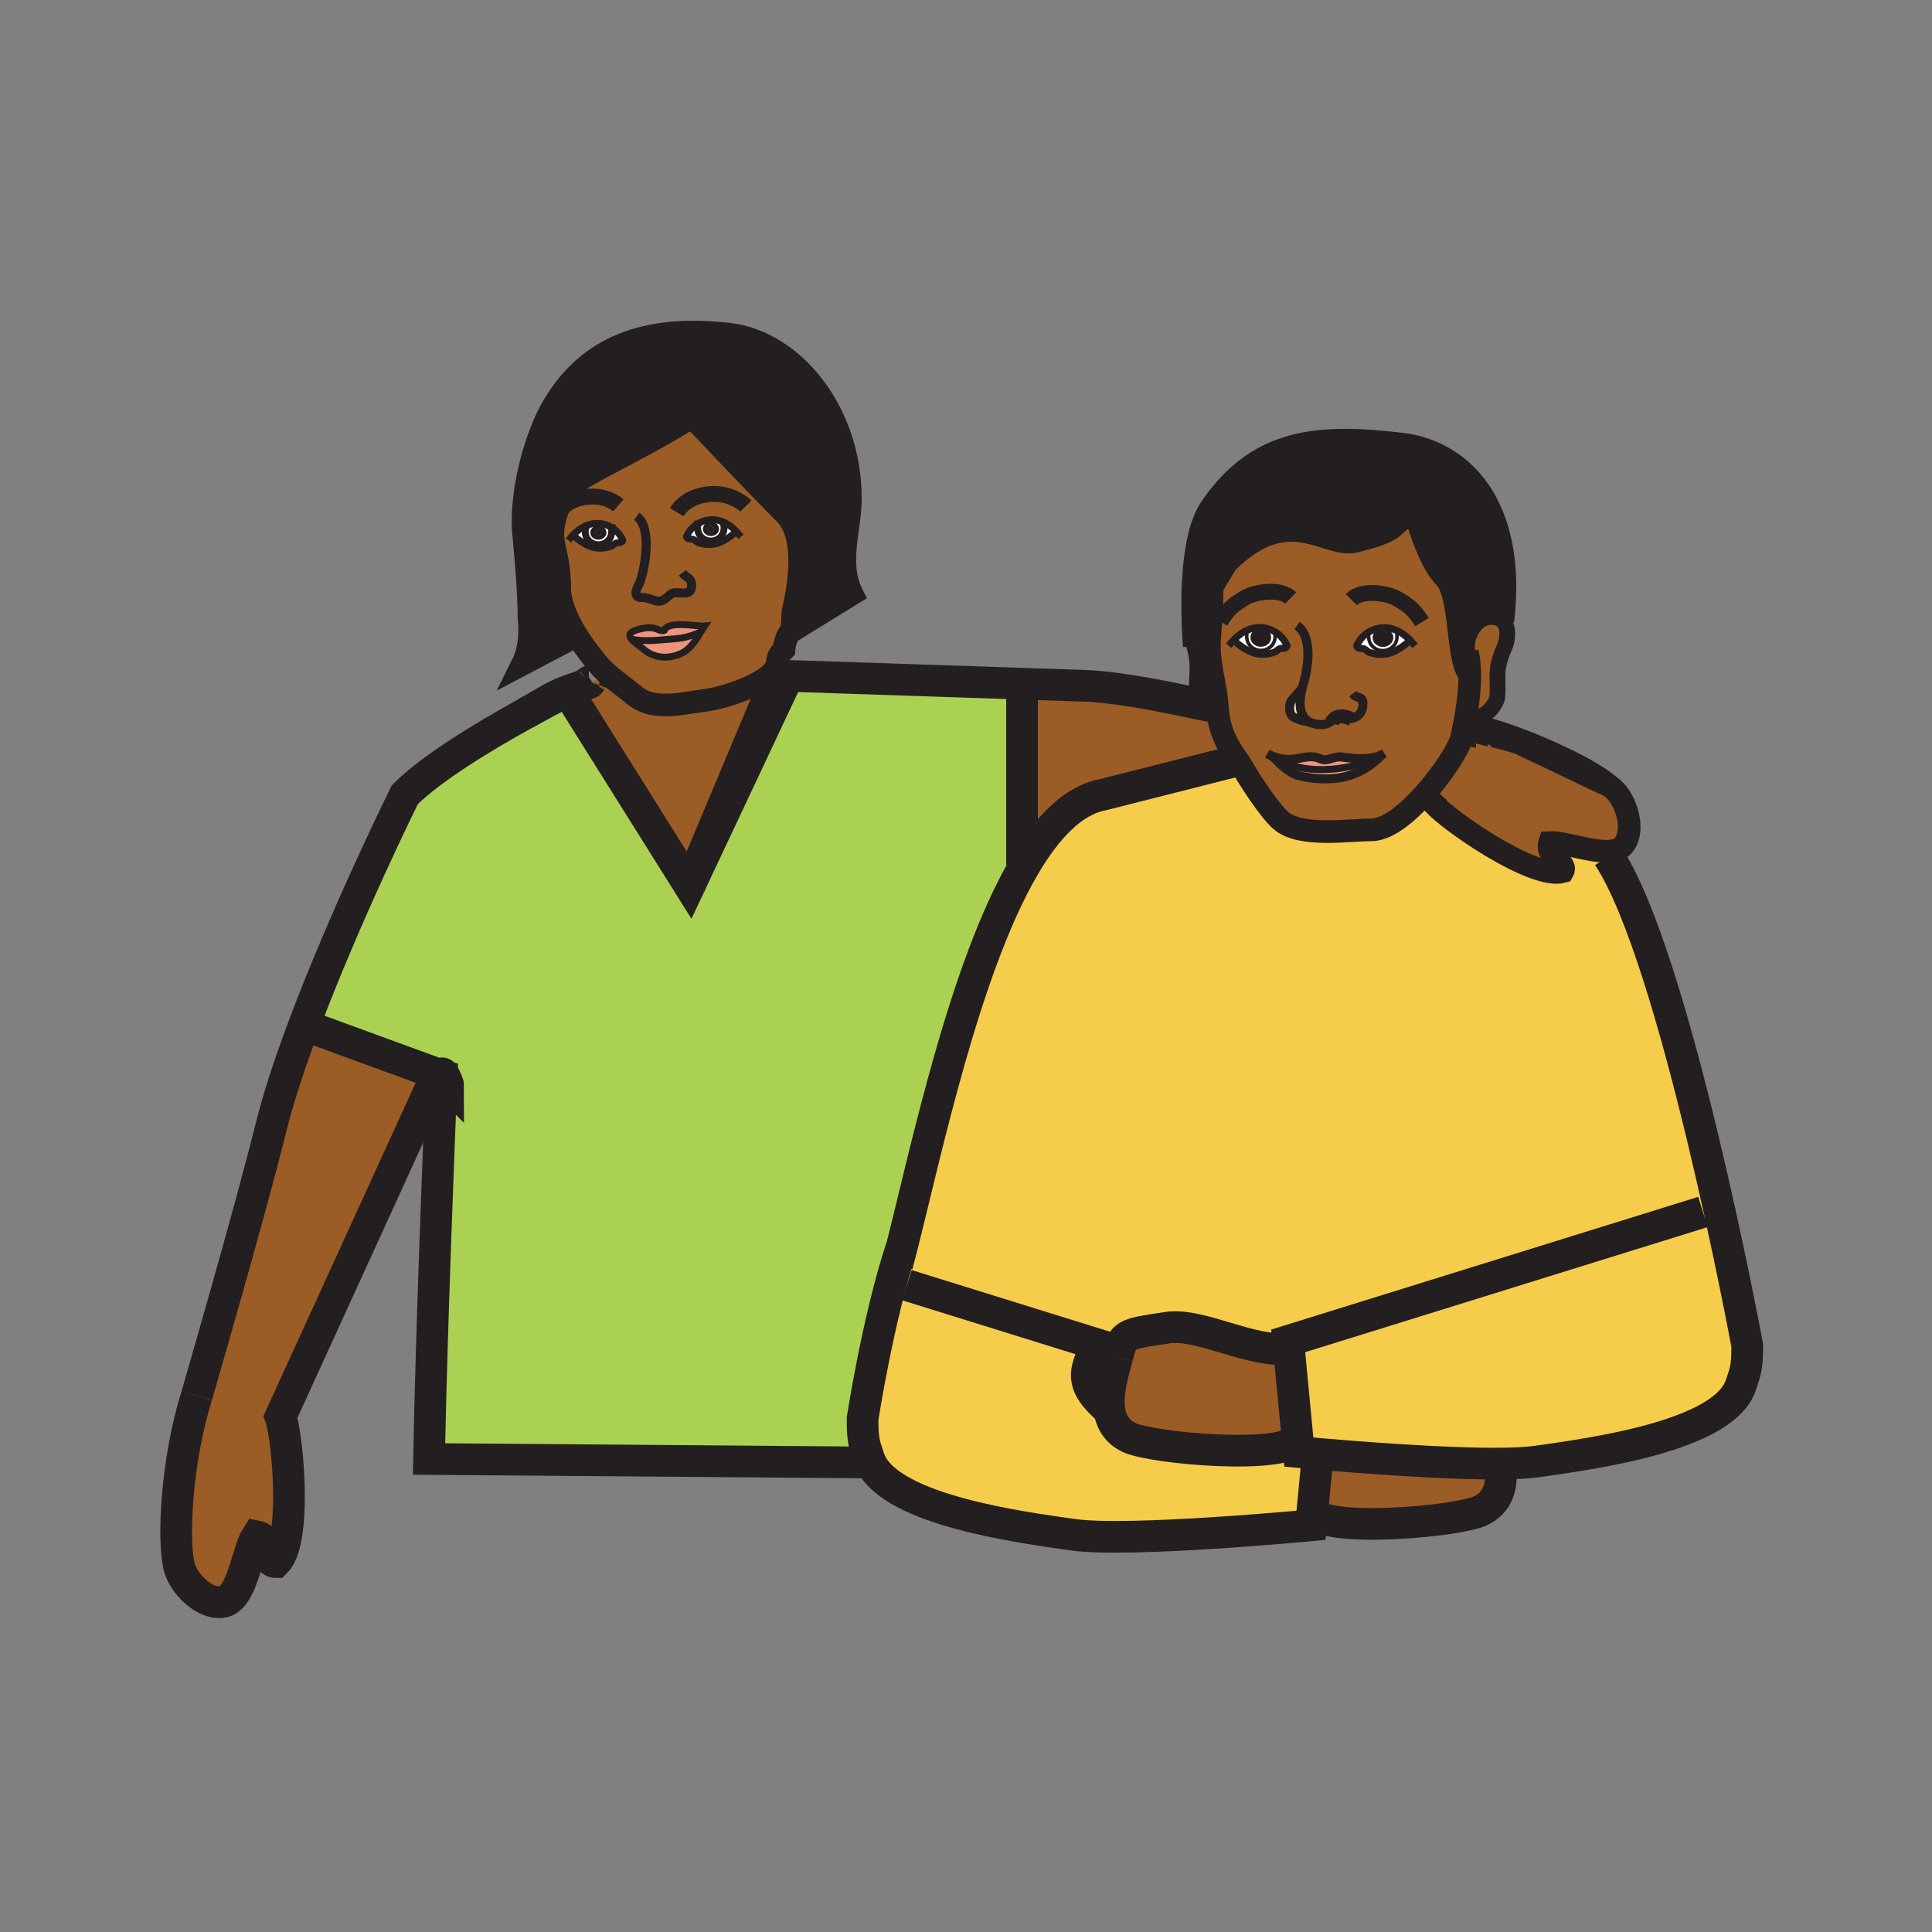 <?xml version="1.0" encoding="iso-8859-1"?>
<!-- Generator: Adobe Illustrator 12.0.1, SVG Export Plug-In . SVG Version: 6.00 Build 51448)  -->
<!DOCTYPE svg PUBLIC "-//W3C//DTD SVG 1.1//EN" "http://www.w3.org/Graphics/SVG/1.1/DTD/svg11.dtd">
<svg  version="1.1" id="Layer_1" xmlns="http://www.w3.org/2000/svg" xmlns:xlink="http://www.w3.org/1999/xlink" width="853.64" height="853.644"
	 viewBox="0 0 853.64 853.644" style="overflow:visible;enable-background:new 0 0 853.64 853.644;" xml:space="preserve">
<rect x="0" y="0" width="853.64" height="853.644" fill="#808080" stroke="none"/>
<g>
	<g id="XMLID_6_">
		<g>
			<path style="fill:#F6CC4B;" d="M488.86,595.25c-3.63,0.03-6.62,2.39-8.28,9.18c-1.97,8.03,3.68,13.28,9.28,18.54l0.319-0.05
				c0.73,5.13,3.181,9.61,8.83,12.28c10.19,4.81,68.99,9.91,74.3,0.479l-3.8-39.81c-16.43,2.07-39.109-11.42-53.62-9.25
				c-17.409,2.57-19.33,2.85-21.43,9.97C492.5,595.76,490.6,595.24,488.86,595.25z M398.29,551.62
				c10.91-42.93,27.89-123.94,54.26-168.87c10.101-17.2,21.57-29.11,34.61-31.58L546,336.25l0.77-0.57
				c0.931,1.33,1.73,2.48,2.29,3.49c2.171,3.95,11.591,18.88,17.011,23.46c8.71,7.37,29.6,4.04,39.79,4.04
				c7.08,0,15.939-7.24,23.489-15.72l4.301,4.3c6.02,7.09,43.869,33.51,56.84,29.9c2.5-4.39-7.891-6.26-5.771-12.9
				c5.63-0.31,16.88,3.86,24.95,3.86l0.94,2.25C740.3,423.1,771.99,594.44,771.99,594.44c0.12,10.859-1.28,12.56-2.66,17.14
				c-6.96,22.91-66,30.729-90.311,34.189c-4.039,0.57-9.52,0.841-15.88,0.9c-0.01,0-0.01,0-0.02,0c-25.16,0.24-64-2.85-80.9-4.32
				l-0.3,3.761l-2.09,21.92l-0.57,5.92c0,0-80.24,7.67-105.14,4.17c-23.5-3.34-79.43-10.76-89.44-31.93
				c-0.35-0.74-0.65-1.49-0.88-2.261c-1.38-4.58-2.78-6.279-2.67-17.14c0,0,6.81-44.18,17.07-75.19L398.29,551.62z"/>
			<path style="fill:#9C5C25;" d="M652.18,323.29c-0.12-0.04-0.29-0.08-0.399-0.1c-0.011-0.01-0.03-0.01-0.04-0.01
				c0.01,0.01,0.02,0.01,0.04,0.01c0.05,0.02,0.12,0.04,0.22,0.06c0.05,0.01,0.09,0.02,0.12,0.03
				C652.14,323.28,652.16,323.29,652.18,323.29z M633.65,355.25l-4.301-4.3c8.851-9.89,15.95-21.47,16.471-25.16
				c0.06-0.45,0.649-2.91,1.34-6.51c2.92,0.69,5.84,1.48,8.76,2.33c3.561,1.41,8.73,3.72,14.49,6.38
				c17.85,8.27,41.439,19.98,40.63,19.12c1.04,0.81,1.91,1.57,2.62,2.29c4.899,4.93,8.84,17.11,3.96,23.74
				c-1.47,2.04-4.021,2.84-7.12,2.95c-0.27,0.01-0.55,0.02-0.83,0.02c-8.07,0-19.32-4.17-24.95-3.86
				c-2.12,6.64,8.271,8.51,5.771,12.9C677.52,388.76,639.67,362.34,633.65,355.25z"/>
			<path style="fill:#FFEEC8;" d="M711.04,347.11c0.81,0.86-22.78-10.85-40.63-19.12c9.54,2.75,17.34,5.75,23.83,8.87
				c6.49,3.33,11.92,6.6,15.689,9.4c0.37,0.27,0.721,0.54,1.051,0.8C711,347.08,711.02,347.09,711.04,347.11z"/>
			<path style="fill:#FFEEC8;" d="M709.93,346.26c-3.77-2.8-9.199-6.07-15.689-9.4C700.61,339.92,705.71,343.09,709.93,346.26z"/>
			<path style="fill:#FFEEC8;" d="M694.24,336.86c-6.49-3.12-14.29-6.12-23.83-8.87c-5.76-2.66-10.93-4.97-14.49-6.38
				C669.85,325.67,683.5,331.36,694.24,336.86z"/>
			<path style="fill:#9C5C25;" d="M664.02,274.39c2.931,2.9,2.07,8.65,0.61,11.88c-4.49,10.01-2.439,13.7-3.01,21.33
				c-0.33,4.26-7.87,13.2-13.71,7.46c0.82-5.02,1.54-11.18,1.479-17.12c-0.029-3.42-0.33-6.76-1.02-9.77
				c-0.01-0.03-0.021-0.07-0.021-0.1c-1.38-6.55,3.771-16.83,12.301-15.34C662.11,272.98,663.21,273.57,664.02,274.39z"/>
			<path style="fill:#231F20;" d="M648.37,288.17c0.689,3.01,0.99,6.35,1.02,9.77c-5.899-5.89-3.54-35.34-11.029-42.84
				c-7.49-7.5-12.851-27.84-12.851-27.84c-0.109-0.07-0.229-0.13-0.35-0.18c3.1-7.02,11.14-18.51,15.29-23.12l0.02-0.03
				c16.79,11.16,27.83,34.13,23.55,70.46c-0.81-0.82-1.909-1.41-3.369-1.66c-8.53-1.49-13.681,8.79-12.301,15.34
				C648.35,288.1,648.36,288.14,648.37,288.17z"/>
			<path style="fill:#9C5C25;" d="M663.18,650.87c0.17,6.89-1.84,13.27-9.05,16.68c-10.21,4.811-69.01,9.91-74.3,0.48l2.09-21.92
				l0.3-3.761c16.9,1.471,55.74,4.561,80.9,4.32c0.01,0,0.01,0,0.02,0L663.18,650.87z"/>
			<path style="fill:#FFEEC8;" d="M652.18,323.29c-0.02,0-0.04-0.01-0.06-0.01c-0.03-0.01-0.07-0.02-0.12-0.03
				c-0.1-0.02-0.17-0.04-0.22-0.06C651.89,323.21,652.06,323.25,652.18,323.29z"/>
			<path style="fill:#FFEEC8;" d="M651.74,323.18c0.01,0,0.029,0,0.04,0.01C651.76,323.19,651.75,323.19,651.74,323.18z"/>
			<path style="fill:#9C5C25;" d="M623.07,282.89c-1.79-1.88-3.86-3.45-6.17-4.43c-1.75-0.76-3.631-1.17-5.631-1.12
				c-2.319,0.05-4.67,0.8-6.68,2.05c0,0.01-0.01,0.01-0.01,0.01c-1.78,1.1-3.29,2.59-4.28,4.33c-0.59,1.07-1.399,1.8-0.34,2.44
				c0.88,0.56,1.96,0.16,2.91,0.61c0.649,0.3,1.229,1.03,1.91,1.35c0.819,0.37,1.899,0.59,2.79,0.78c2.06,0.42,4.79,0.29,6.79-0.41
				c3.27-1.17,6.109-3.2,8.569-5.48L623.07,282.89z M588.98,318.23c1.899-0.95,3.529-0.78,6.64-0.64c0.37,0.02,0.75,0.01,1.13-0.04
				C594.31,316.42,591.01,315.71,588.98,318.23z M578.9,319.23c-6.131-3.21-4.42-10.96-3.521-15.38c-0.01,0.02-0.01,0.04-0.02,0.06
				c-0.25,0.78-4.66,5.05-5.16,6.45c-0.69,1.95-0.45,4.77,0.649,5.91c0.92,0.94,3.62,1.96,4.771,2.14
				C576.82,318.59,577.53,318.72,578.9,319.23z M562.17,334.09c4.16,4.16,7.7,7.67,11.87,8.67c4.81,1.16,10.29,1.66,15.18,1.24
				c8.09-0.7,15.33-4.14,21.351-10.54c-0.63,0.31-1.29,0.56-1.96,0.77c-0.011,0-0.011,0.01-0.021,0.01
				c-5.62,1.78-12.12,0.63-15.899,0.23c-3.91-0.42-5.931,2.31-9.48,0.72c-5.56-2.48-10.1,1.56-17.53,0
				C564.58,334.96,563.41,334.61,562.17,334.09z M538.26,316.13c-0.17-1.1-0.29-2.26-0.359-3.46c-0.391-6.63-2.091-13.28-2.98-19.76
				c-0.34-2.4-0.56-4.78-0.56-7.13c0-6.04,1.18-13.13,1.18-26.44l6.44-10.67c27.569-27.57,44.159-6.15,56.89-9.52
				c4.91-1.29,10.36-2.51,14.87-5.04c2.89-1.63,8.25-8.29,11.42-7.03c0.12,0.05,0.24,0.11,0.35,0.18c0,0,5.36,20.34,12.851,27.84
				c7.489,7.5,5.13,36.95,11.029,42.84c0.061,5.94-0.659,12.1-1.479,17.12c-0.25,1.53-0.5,2.95-0.75,4.22
				c-0.69,3.6-1.28,6.06-1.34,6.51c-0.521,3.69-7.62,15.27-16.471,25.16c-7.55,8.48-16.409,15.72-23.489,15.72
				c-10.19,0-31.08,3.33-39.79-4.04c-5.42-4.58-14.84-19.51-17.011-23.46c-0.56-1.01-1.359-2.16-2.29-3.49
				C543.8,331.43,539.58,325.34,538.26,316.13z M545.05,282.82l0.141,0.13c2.46,2.28,5.29,4.31,8.579,5.47
				c1.98,0.71,4.721,0.84,6.79,0.41c0.881-0.18,1.971-0.4,2.78-0.78c0.68-0.31,1.271-1.05,1.9-1.35c0.96-0.44,2.029-0.05,2.92-0.6
				c1.05-0.65,0.26-1.38-0.34-2.44c-0.98-1.74-2.5-3.24-4.28-4.34c-2.021-1.25-4.37-2.01-6.68-2.06c-2-0.04-3.891,0.37-5.63,1.11
				C548.91,279.36,546.83,280.94,545.05,282.82z"/>
			<path style="fill:#231F20;" d="M640.47,203.93l-0.02,0.03c-4.15,4.61-12.19,16.1-15.29,23.12c-3.17-1.26-8.53,5.4-11.42,7.03
				c-4.51,2.53-9.96,3.75-14.87,5.04c-12.73,3.37-29.32-18.05-56.89,9.52l-6.44,10.67c0,13.31-1.18,20.4-1.18,26.44
				c0,2.35,0.22,4.73,0.56,7.13c-5.189-5.2-7.14-7.25-7.25-7.36c-0.01-0.01-0.01-0.01-0.01-0.02c-1.17-16.21-1.96-47.76,7.55-61.49
				c20.84-30.09,46.93-32.16,83.87-27.85C626.7,197.08,634.01,199.63,640.47,203.93z"/>
			<path style="fill:#FFFFFF;" d="M623.07,282.89l-0.141,0.13c-2.46,2.28-5.3,4.31-8.569,5.48c-2,0.7-4.73,0.83-6.79,0.41
				c-0.891-0.19-1.971-0.41-2.79-0.78c-0.681-0.32-1.261-1.05-1.91-1.35c-0.95-0.45-2.03-0.05-2.91-0.61
				c-1.06-0.64-0.25-1.37,0.34-2.44c0.99-1.74,2.5-3.23,4.28-4.33c0,0,0.01,0,0.01-0.01l0.3,0.52c-0.38,0.76-0.13,0.68-0.13,1.6
				c0,3.29,2.78,5.95,6.23,5.95s6.25-2.66,6.25-5.95c0-1.24,0.109-1.56-0.561-2.51l0.221-0.54
				C619.21,279.44,621.28,281.01,623.07,282.89z"/>
			<path style="fill:#FFFFFF;" d="M616.68,279c0.67,0.95,0.561,1.27,0.561,2.51c0,3.29-2.8,5.95-6.25,5.95s-6.23-2.66-6.23-5.95
				c0-0.92-0.25-0.84,0.13-1.6l-0.3-0.52c2.01-1.25,4.36-2,6.68-2.05c2-0.05,3.881,0.36,5.631,1.12L616.68,279z M611.06,285.07
				c2.091,0,3.79-1.5,3.79-3.34c0-1.85-1.699-3.35-3.79-3.35c-2.109,0-3.81,1.5-3.81,3.35
				C607.25,283.57,608.95,285.07,611.06,285.07z"/>
			<path style="fill:#231F20;" d="M614.85,281.73c0,1.84-1.699,3.34-3.79,3.34c-2.109,0-3.81-1.5-3.81-3.34
				c0-1.85,1.7-3.35,3.81-3.35C613.15,278.38,614.85,279.88,614.85,281.73z M612.42,281.73c0-0.82-0.61-1.48-1.36-1.48
				c-0.76,0-1.359,0.66-1.359,1.48s0.6,1.49,1.359,1.49C611.81,283.22,612.42,282.55,612.42,281.73z"/>
			<path style="fill:#231F20;" d="M611.06,280.25c0.75,0,1.36,0.66,1.36,1.48s-0.61,1.49-1.36,1.49c-0.76,0-1.359-0.67-1.359-1.49
				S610.3,280.25,611.06,280.25z"/>
			<path style="fill:#EF947D;" d="M608.61,334.23c0.67-0.21,1.33-0.46,1.96-0.77c-6.021,6.4-13.261,9.84-21.351,10.54
				c-4.89,0.42-10.37-0.08-15.18-1.24c-4.17-1-7.71-4.51-11.87-8.67c1.24,0.52,2.41,0.87,3.51,1.1c6.521,6.52,29.19,6.77,42.91-0.95
				C608.6,334.24,608.6,334.23,608.61,334.23z"/>
			<path style="fill:#EF947D;" d="M592.69,334.47c3.779,0.4,10.279,1.55,15.899-0.23c-13.72,7.72-36.39,7.47-42.91,0.95
				c7.431,1.56,11.971-2.48,17.53,0C586.76,336.78,588.78,334.05,592.69,334.47z"/>
			<path style="fill:#FFEEC8;" d="M578.9,319.23c-1.37-0.51-2.08-0.64-3.28-0.82c-1.15-0.18-3.851-1.2-4.771-2.14
				c-1.1-1.14-1.34-3.96-0.649-5.91c0.5-1.4,4.91-5.67,5.16-6.45c0.01-0.02,0.01-0.04,0.02-0.06
				C574.48,308.27,572.77,316.02,578.9,319.23z"/>
			<path style="fill:#9C5C25;" d="M494.46,596.59c2.1-7.12,4.021-7.399,21.43-9.97c14.511-2.17,37.19,11.32,53.62,9.25l3.8,39.81
				c-5.31,9.431-64.109,4.33-74.3-0.479c-5.649-2.67-8.1-7.15-8.83-12.28c-1.08-7.62,1.67-16.689,3.46-23.35
				C493.94,598.46,494.2,597.47,494.46,596.59z"/>
			<path style="fill:#FFFFFF;" d="M567.82,283.66c0.6,1.06,1.39,1.79,0.34,2.44c-0.891,0.55-1.96,0.16-2.92,0.6
				c-0.63,0.3-1.221,1.04-1.9,1.35c-0.81,0.38-1.899,0.6-2.78,0.78c-2.069,0.43-4.81,0.3-6.79-0.41
				c-3.289-1.16-6.119-3.19-8.579-5.47l-0.141-0.13c1.78-1.88,3.86-3.46,6.181-4.45c1.739-0.74,3.63-1.15,5.63-1.11
				c2.31,0.05,4.659,0.81,6.68,2.06C565.32,280.42,566.84,281.92,567.82,283.66z M560.87,281.66c0-1.85-1.69-3.35-3.8-3.35
				c-2.101,0-3.801,1.5-3.801,3.35c0,1.84,1.7,3.34,3.801,3.34C559.18,285,560.87,283.5,560.87,281.66z"/>
			<path style="fill:#231F20;" d="M557.07,278.31c2.109,0,3.8,1.5,3.8,3.35c0,1.84-1.69,3.34-3.8,3.34
				c-2.101,0-3.801-1.5-3.801-3.34C553.27,279.81,554.97,278.31,557.07,278.31z M558.43,281.66c0-0.82-0.609-1.49-1.359-1.49
				c-0.761,0-1.37,0.67-1.37,1.49c0,0.82,0.609,1.48,1.37,1.48C557.82,283.14,558.43,282.48,558.43,281.66z"/>
			<path style="fill:#231F20;" d="M557.07,280.17c0.75,0,1.359,0.67,1.359,1.49c0,0.82-0.609,1.48-1.359,1.48
				c-0.761,0-1.37-0.66-1.37-1.48C555.7,280.84,556.31,280.17,557.07,280.17z"/>
			<path style="fill:#9C5C25;" d="M546.77,335.68l-0.77,0.57l-58.84,14.92c-13.04,2.47-24.51,14.38-34.61,31.58l-0.97-0.57v-79.09
				l0.03-0.99l29.56,0.99c16.6,1,38.21,5.76,50.05,8.21c1.601,2.42,4.05,4.61,7.04,4.83C539.58,325.34,543.8,331.43,546.77,335.68z"
				/>
			<path style="fill:#FFEEC8;" d="M531.22,311.3c-1.14-1.69-1.88-3.48-2.1-4.79c-1.061-6.09,1.36-12.33-1.45-20.96
				c0.11,0.11,2.061,2.16,7.25,7.36c0.89,6.48,2.59,13.13,2.98,19.76c0.069,1.2,0.189,2.36,0.359,3.46
				C535.27,315.91,532.82,313.72,531.22,311.3z"/>
			<path style="fill:#ABD153;" d="M451.58,382.18l0.97,0.57c-26.37,44.93-43.35,125.94-54.26,168.87l-0.09-0.021
				c-10.26,31.011-17.07,75.19-17.07,75.19c-0.11,10.86,1.29,12.56,2.67,17.14c0.23,0.771,0.53,1.521,0.88,2.261l-195.12-1.54
				c1.1-57.5,4.52-143.801,5.52-168.301l2.91,2.891l0.01,0.01c0-0.01-0.01-0.03-0.02-0.05c0-0.021-0.01-0.04-0.03-0.07
				c-0.02-0.07-0.05-0.16-0.1-0.28c-0.01-0.02-0.01-0.04-0.02-0.069c-0.03-0.08-0.07-0.17-0.1-0.271
				c-0.08-0.189-0.16-0.399-0.24-0.63c-0.05-0.12-0.1-0.24-0.15-0.36c-0.21-0.5-0.44-1.06-0.68-1.579
				c-0.07-0.141-0.14-0.28-0.21-0.421c-0.63-1.239-1.24-1.97-1.32-0.399c0.15-3.53,0.23-5.47,0.23-5.47l-2.19,4.8
				c-3.45-1.26-10.95-4-19.47-7.12l-2.04-0.74l-1.38-0.51c-0.68-0.25-1.38-0.5-2.08-0.76l-1.4-0.511l-1.4-0.51l-2.1-0.77l-1.4-0.511
				l-1.39-0.51c-0.23-0.08-0.46-0.17-0.69-0.25l-1.38-0.51c-1.61-0.59-3.18-1.16-4.72-1.72l-1.31-0.48
				c-0.86-0.319-1.7-0.63-2.53-0.93l-1.23-0.45c-8.27-3.02-14.3-5.229-14.3-5.229h-0.01c18.6-49.5,44.52-101.8,44.52-101.8
				c11.56-11.55,33.83-25.15,53.2-35.86c6.75-3.73,13.15-7.11,18.63-9.94l53.95,86.04L348,299.25l0.02-0.63l103.59,3.48l-0.03,0.99
				V382.18z"/>
			<path style="fill:#231F20;" d="M307.79,186.34c-0.48-0.51-0.91-0.97-1.28-1.36c-0.35-0.37-0.65-0.69-0.9-0.95
				c-0.54-0.57-0.83-0.88-0.83-0.88c-0.04,0.03-0.07,0.05-0.11,0.08c-13.01,9.12-43.44,23.64-49.03,27.74
				c-3.83,2.81-6.88,6.8-8.86,11.28c-1.78,4.01-2.71,8.4-2.61,12.69c0.21,8.5,3.04,11.56,3.04,24.36c0,6.44,2.91,13.31,6.32,19.2
				c0.46,0.8,0.93,1.57,1.41,2.33l-24.07,12.66c4.44-8.87,2.89-19.83,2.89-19.83c-0.17-16.86-2.23-35.26-2.52-39.24
				c-1.18-16.53,4.95-41.64,13.86-56.14c15.01-24.45,39.45-34.98,77.11-30.59c27.97,3.26,53.53,33.86,53.53,72.63
				c0,13.59-6.03,28.61,0.76,42.15l-27.54,16.96c1.55-2.14,2.67-4.5,3.04-7.18c0.25-1.75,7.97-29.59-2.65-42.07
				c-0.01-0.01-0.02-0.02-0.02-0.03c-0.71-1.15-1.54-2.22-2.49-3.17C335.42,215.57,315.36,194.36,307.79,186.34z"/>
			<path style="fill:#FFEEC8;" d="M349.35,230.18c10.62,12.48,2.9,40.32,2.65,42.07c-0.37,2.68-1.49,5.04-3.04,7.18
				c1.55-2.14,1.06-6.72,1.43-9.4C350.63,268.37,357.52,243.46,349.35,230.18z"/>
			<path style="fill:#9C5C25;" d="M325.33,234.8c-1.65-1.76-3.59-3.23-5.74-4.15c-1.63-0.7-3.39-1.08-5.26-1.04
				c-2.16,0.05-4.33,0.75-6.2,1.91h-0.01c0,0.01-0.01,0.01-0.01,0.01c-1.66,1.02-3.07,2.41-3.99,4.04
				c-0.56,0.98-1.29,1.67-0.32,2.27c0.83,0.52,1.82,0.15,2.72,0.56c0.59,0.28,1.14,0.97,1.77,1.26c0.76,0.35,1.77,0.56,2.59,0.72
				c1.94,0.4,4.48,0.28,6.33-0.37c3.05-1.09,5.7-2.98,8-5.1L325.33,234.8z M248.39,224.47c1.98-4.48,5.03-8.47,8.86-11.28
				c5.59-4.1,36.02-18.62,49.03-27.74c0.19,0.41,0.5,0.68,0.94,0.8c4.71,5,28.41,30.14,41.23,42.95c0.3,0.3,0.6,0.62,0.88,0.95
				c0,0.01,0.01,0.02,0.02,0.03c8.17,13.28,1.28,38.19,1.04,39.85c-0.37,2.68,0.12,7.26-1.43,9.4c-2.33,3.23-2.57,7.6-2.57,7.6
				c-4.39,4.22-1.7,5.8-4.38,9.21l-0.01,0.01c-5.13,6.53-22.22,12.2-30.89,13.26c-9.93,1.21-22.42,4.83-30.96-2.39
				c-3.45-2.91-7.46-5.68-11.04-8.77c-1.27-1.1-2.49-2.23-3.61-3.43c-0.59-0.63-1.15-1.27-1.68-1.94c-1.32-1.66-5.2-6.25-8.88-12.15
				l0.2-0.11c-3.41-5.89-6.32-12.76-6.32-19.2c0-12.8-2.83-15.86-3.04-24.36C245.68,232.87,246.61,228.48,248.39,224.47z
				 M253.19,236.42l0.12,0.12c2.29,2.11,4.93,4,7.99,5.1c1.85,0.65,4.39,0.77,6.33,0.37c0.81-0.17,1.83-0.37,2.59-0.72
				c0.64-0.29,1.18-0.98,1.77-1.26c0.89-0.41,1.9-0.04,2.72-0.56c0.98-0.6,0.24-1.29-0.32-2.27c-0.92-1.62-2.32-3.01-3.98-4.04
				c0,0-0.01,0-0.01-0.01h-0.01c-1.88-1.16-4.05-1.86-6.21-1.91c-1.87-0.04-3.63,0.34-5.26,1.04
				C256.77,233.2,254.85,234.66,253.19,236.42z M311.31,276.59c-3.39,0.34-16.12-2.58-17.94,2.02c-1.14,0.47-3-0.75-4.26-1.03
				c-2.38-0.56-5.15-0.03-7.46,0.63c-3.72,1.08-3.9,2.56-2.73,4.1c1.22,1.6,3.89,3.28,5.6,4.69c4.62,3.82,10.63,4.31,16.25,1.82
				c4.14-1.82,6.58-5.83,8.91-9.64C310.22,278.3,310.76,277.42,311.31,276.59z"/>
			<polygon style="fill:#A8D7F4;" points="348.02,298.62 348,299.25 304.64,391.38 343.61,298.47 			"/>
			<path style="fill:#9C5C25;" d="M343.41,296.12l0.2,2.35l-38.97,92.91l-53.95-86.04c8.22-2.9,10.26-3.73,10.37-3.93
				c0.01-0.01,0-0.01,0-0.01l8.05-3.05c3.58,3.09,7.59,5.86,11.04,8.77c8.54,7.22,21.03,3.6,30.96,2.39
				c8.67-1.06,25.76-6.73,30.89-13.26l0.01-0.01L343.41,296.12z"/>
			<path style="fill:#FFFFFF;" d="M325.33,234.8l-0.12,0.11c-2.3,2.12-4.95,4.01-8,5.1c-1.85,0.65-4.39,0.77-6.33,0.37
				c-0.82-0.16-1.83-0.37-2.59-0.72c-0.63-0.29-1.18-0.98-1.77-1.26c-0.9-0.41-1.89-0.04-2.72-0.56c-0.97-0.6-0.24-1.29,0.32-2.27
				c0.92-1.63,2.33-3.02,3.99-4.04c0,0,0.01,0,0.01-0.01h0.01c1.87-1.16,4.04-1.86,6.2-1.91c1.87-0.04,3.63,0.34,5.26,1.04
				C321.74,231.57,323.68,233.04,325.33,234.8z M317.67,233.7c0-1.72-1.58-3.11-3.54-3.11c-1.95,0-3.54,1.39-3.54,3.11
				c0,1.72,1.59,3.11,3.54,3.11C316.09,236.81,317.67,235.42,317.67,233.7z"/>
			<path style="fill:#231F20;" d="M314.13,230.59c1.96,0,3.54,1.39,3.54,3.11c0,1.72-1.58,3.11-3.54,3.11
				c-1.95,0-3.54-1.39-3.54-3.11C310.59,231.98,312.18,230.59,314.13,230.59z M315.41,233.7c0-0.76-0.57-1.38-1.28-1.38
				c-0.7,0-1.26,0.62-1.26,1.38c0,0.76,0.56,1.39,1.26,1.39C314.84,235.09,315.41,234.46,315.41,233.7z"/>
			<path style="fill:#231F20;" d="M314.13,232.32c0.71,0,1.28,0.62,1.28,1.38c0,0.76-0.57,1.39-1.28,1.39
				c-0.7,0-1.26-0.63-1.26-1.39C312.87,232.94,313.43,232.32,314.13,232.32z"/>
			<path style="fill:#EF947D;" d="M293.37,278.61c1.82-4.6,14.55-1.68,17.94-2.02c-0.55,0.83-1.09,1.71-1.63,2.59
				c-6.5,2.94-10.26,2.97-14.86,3.34c-4.57,0.36-11.34,1.12-15.89-0.22l-0.01,0.01c-1.17-1.54-0.99-3.02,2.73-4.1
				c2.31-0.66,5.08-1.19,7.46-0.63C290.37,277.86,292.23,279.08,293.37,278.61z"/>
			<path style="fill:#EF947D;" d="M309.68,279.18c-2.33,3.81-4.77,7.82-8.91,9.64c-5.62,2.49-11.63,2-16.25-1.82
				c-1.71-1.41-4.38-3.09-5.6-4.69l0.01-0.01c4.55,1.34,11.32,0.58,15.89,0.22C299.42,282.15,303.18,282.12,309.68,279.18z"/>
			<path style="fill:#FFFFFF;" d="M274.39,237.2c0.56,0.98,1.3,1.67,0.32,2.27c-0.82,0.52-1.83,0.15-2.72,0.56
				c-0.59,0.28-1.13,0.97-1.77,1.26c-0.76,0.35-1.78,0.55-2.59,0.72c-1.94,0.4-4.48,0.28-6.33-0.37c-3.06-1.1-5.7-2.99-7.99-5.1
				l-0.12-0.12c1.66-1.76,3.58-3.22,5.73-4.14c1.63-0.7,3.39-1.08,5.26-1.04c2.16,0.05,4.33,0.75,6.21,1.91h0.01
				c0,0.01,0.01,0.01,0.01,0.01C272.07,234.19,273.47,235.58,274.39,237.2z M267.91,235.33c0-1.72-1.58-3.12-3.54-3.12
				c-1.95,0-3.53,1.4-3.53,3.12c0,1.72,1.58,3.11,3.53,3.11C266.33,238.44,267.91,237.05,267.91,235.33z"/>
			<path style="fill:#231F20;" d="M264.37,232.21c1.96,0,3.54,1.4,3.54,3.12c0,1.72-1.58,3.11-3.54,3.11
				c-1.95,0-3.53-1.39-3.53-3.11C260.84,233.61,262.42,232.21,264.37,232.21z M265.65,235.33c0-0.76-0.57-1.38-1.28-1.38
				c-0.7,0-1.26,0.62-1.26,1.38c0,0.77,0.56,1.39,1.26,1.39C265.08,236.72,265.65,236.1,265.65,235.33z"/>
			<path style="fill:#231F20;" d="M264.37,233.95c0.71,0,1.28,0.62,1.28,1.38c0,0.77-0.57,1.39-1.28,1.39
				c-0.7,0-1.26-0.62-1.26-1.39C263.11,234.57,263.67,233.95,264.37,233.95z"/>
			<path style="fill:#FFEEC8;" d="M250.69,305.34l10.37-3.93C260.95,301.61,258.91,302.44,250.69,305.34z"/>
			<path style="fill:#FFEEC8;" d="M250.69,305.34c-5.48,2.83-11.88,6.21-18.63,9.94C238.81,311.55,244.87,307.39,250.69,305.34z"/>
			<path style="fill:#A8D7F4;" d="M198,479.25l-0.01-0.01c0-0.01-0.01-0.021-0.01-0.04C197.99,479.22,198,479.24,198,479.25z"/>
			<path style="fill:#A8D7F4;" d="M197.98,479.2c0,0.02,0.01,0.03,0.01,0.04l-2.91-2.891c0.02-0.409,0.03-0.8,0.05-1.18
				c0-0.02,0-0.04,0-0.05c0.08-1.57,0.69-0.84,1.32,0.399c0.07,0.141,0.14,0.28,0.21,0.421c0.24,0.52,0.47,1.079,0.68,1.579
				c0.05,0.12,0.1,0.24,0.15,0.36c0.08,0.23,0.16,0.44,0.24,0.63c0.03,0.101,0.06,0.19,0.1,0.271c0.01,0.029,0.01,0.05,0.02,0.069
				c0.04,0.12,0.08,0.221,0.1,0.28C197.97,479.16,197.98,479.18,197.98,479.2z"/>
			<path style="fill:#A8D7F4;" d="M197.85,478.85c0.05,0.12,0.08,0.21,0.1,0.28C197.93,479.07,197.89,478.97,197.85,478.85z"/>
			<path style="fill:#A8D7F4;" d="M197.73,478.51c0.03,0.101,0.07,0.19,0.1,0.271C197.79,478.7,197.76,478.61,197.73,478.51z"/>
			<path style="fill:#A8D7F4;" d="M197.34,477.52c0.05,0.12,0.1,0.24,0.15,0.36C197.44,477.76,197.39,477.64,197.34,477.52z"/>
			<path style="fill:#A8D7F4;" d="M196.45,475.52c0.07,0.141,0.14,0.28,0.21,0.421C196.59,475.8,196.52,475.66,196.45,475.52z"/>
			<path style="fill:#FFEEC8;" d="M195.04,475.14c0.04,0.011,0.07,0.021,0.09,0.03c-0.02,0.38-0.03,0.771-0.05,1.18l-1.9-1.899
				l0.21,0.08c0.15,0.06,0.3,0.109,0.43,0.16l0.23,0.079c0.05,0.021,0.09,0.04,0.13,0.051l0.31,0.12c0.03,0.01,0.06,0.02,0.09,0.029
				l0.32,0.12c0.02,0,0.05,0.01,0.07,0.021L195.04,475.14z"/>
			<path style="fill:#9C5C25;" d="M193.17,474.45l-69.24,151.56c1.72,4.73,3.75,20.33,3.75,35.17c0,12.61-1.46,24.66-5.84,29.03
				c-5.02,0-1.54-9.99-8.4-11.37c-4.34,6.76-6.42,28.04-15.45,29.04c-8.14,0.96-16.81-8.52-18.68-15.17
				c-3.18-11.34-1.47-47.03,7.62-76.03c0,0,23.32-80.21,32.8-118.47c3.36-13.56,8.6-29.27,14.61-45.27h0.01
				c0,0,6.03,2.21,14.3,5.229c0.41,0.15,0.82,0.3,1.23,0.45c0.83,0.3,1.67,0.61,2.53,0.93c0.44,0.16,0.87,0.32,1.31,0.48
				c1.54,0.56,3.11,1.13,4.72,1.72c0.45,0.17,0.91,0.34,1.38,0.51c0.23,0.08,0.46,0.17,0.69,0.25c0.46,0.17,0.93,0.34,1.39,0.51
				c0.47,0.171,0.93,0.341,1.4,0.511c0.7,0.25,1.41,0.51,2.1,0.77c0.47,0.17,0.94,0.34,1.4,0.51c0.47,0.171,0.94,0.341,1.4,0.511
				c0.7,0.26,1.4,0.51,2.08,0.76c0.47,0.17,0.92,0.34,1.38,0.51c0.69,0.25,1.37,0.5,2.04,0.74
				C182.22,470.45,189.72,473.19,193.17,474.45z"/>
			<path style="fill:#FFEEC8;" d="M171.66,466.59l2.04,0.74C173.03,467.09,172.35,466.84,171.66,466.59z"/>
			<path style="fill:#FFEEC8;" d="M170.28,466.08l1.38,0.51C171.2,466.42,170.75,466.25,170.28,466.08z"/>
			<path style="fill:#FFEEC8;" d="M166.8,464.81l1.4,0.511C167.74,465.15,167.27,464.98,166.8,464.81z"/>
			<path style="fill:#FFEEC8;" d="M165.4,464.3l1.4,0.51C166.34,464.64,165.87,464.47,165.4,464.3z"/>
			<path style="fill:#FFEEC8;" d="M163.3,463.53l2.1,0.77C164.71,464.04,164,463.78,163.3,463.53z"/>
			<path style="fill:#FFEEC8;" d="M161.9,463.02l1.4,0.511C162.83,463.36,162.37,463.19,161.9,463.02z"/>
			<path style="fill:#FFEEC8;" d="M160.51,462.51l1.39,0.51C161.44,462.85,160.97,462.68,160.51,462.51z"/>
			<path style="fill:#FFEEC8;" d="M158.44,461.75l1.38,0.51C159.35,462.09,158.89,461.92,158.44,461.75z"/>
			<path style="fill:#FFEEC8;" d="M152.41,459.55l1.31,0.48C153.28,459.87,152.85,459.71,152.41,459.55z"/>
			<path style="fill:#FFEEC8;" d="M148.65,458.17l1.23,0.45C149.47,458.47,149.06,458.32,148.65,458.17z"/>
		</g>
		<g>
			<path style="fill:none;stroke:#231F20;stroke-width:10;" d="M647.16,319.28c2.92,0.69,5.84,1.48,8.76,2.33
				c13.93,4.06,27.58,9.75,38.32,15.25c6.49,3.33,11.92,6.6,15.689,9.4"/>
			<path style="fill:none;stroke:#231F20;stroke-width:14;" d="M652.18,323.29c-0.02,0-0.04-0.01-0.06-0.01
				c-0.03-0.01-0.07-0.02-0.12-0.03c-0.1-0.02-0.17-0.04-0.22-0.06"/>
			<line style="fill:none;stroke:#231F20;stroke-width:10;" x1="629.35" y1="350.95" x2="633.65" y2="355.25"/>
			<path style="fill:none;stroke:#231F20;stroke-width:14;" d="M232.06,315.28c6.75-3.73,13.15-7.11,18.63-9.94"/>
			<path style="fill:none;stroke:#231F20;stroke-width:14;" d="M195.13,475.12c0.15-3.53,0.23-5.47,0.23-5.47l-2.19,4.8"/>
			<path style="fill:none;stroke:#231F20;stroke-width:10;" d="M652,320.25c0.86,0.2,2.2,0.68,3.92,1.36
				c3.561,1.41,8.73,3.72,14.49,6.38c17.85,8.27,41.439,19.98,40.63,19.12"/>
			<path style="fill:none;stroke:#231F20;stroke-width:7;" d="M349.33,230.15c-0.28-0.33-0.58-0.65-0.88-0.95
				c-12.82-12.81-36.52-37.95-41.23-42.95c-0.54-0.57-0.83-0.88-0.83-0.88c-0.04,0.03-0.07,0.05-0.11,0.08
				c-13.01,9.12-43.44,23.64-49.03,27.74c-3.83,2.81-6.88,6.8-8.86,11.28c-1.78,4.01-2.71,8.4-2.61,12.69
				c0.21,8.5,3.04,11.56,3.04,24.36c0,6.44,2.91,13.31,6.32,19.2"/>
			<path style="fill:none;stroke:#231F20;stroke-width:7;" d="M348.96,279.43c1.55-2.14,2.67-4.5,3.04-7.18
				c0.25-1.75,7.97-29.59-2.65-42.07"/>
			<line style="fill:none;stroke:#231F20;stroke-width:14;" x1="304.64" y1="391.38" x2="343.61" y2="298.47"/>
			<path style="fill:none;stroke:#231F20;stroke-width:14;" d="M535.68,312.2c-1.25-0.24-2.76-0.54-4.46-0.9
				c-11.84-2.45-33.45-7.21-50.05-8.21l-29.56-0.99l-103.59-3.48l-4.41-0.15"/>
			<path style="fill:none;stroke:#231F20;stroke-width:10;" d="M636,357.25l-2.35-2c6.02,7.09,43.869,33.51,56.84,29.9
				c2.5-4.39-7.891-6.26-5.771-12.9c5.63-0.31,16.88,3.86,24.95,3.86c0.28,0,0.561-0.01,0.83-0.02c3.1-0.11,5.65-0.91,7.12-2.95
				c4.88-6.63,0.939-18.81-3.96-23.74c-0.71-0.72-1.58-1.48-2.62-2.29c-0.021-0.02-0.04-0.03-0.06-0.05
				c-0.33-0.26-0.681-0.53-1.051-0.8c-4.22-3.17-9.319-6.34-15.689-9.4c-6.49-3.12-14.29-6.12-23.83-8.87
				c-3.26-0.95-6.73-1.86-10.41-2.74c-0.02,0-2.98-2-3-2c-0.03-0.01-2.95,0.01-3,0c-0.16-0.04-2.25-0.06-2.32-0.09
				c0,0.01,0.011,0.01,0.03,0.01c0.01,0,0.021,0.01,0.03,0.01s0.029,0,0.04,0.01c0.109,0.02,0.279,0.06,0.54,0.13
				c0-0.01-0.021-0.01-0.04-0.01c-0.011,0-0.021,0-0.04-0.01c-0.01,0-0.021,0-0.04-0.01c0,0-0.01,0-0.021,0"/>
			<path style="fill:none;stroke:#231F20;stroke-width:14;" d="M261.06,301.4c0.07-0.19-1.86,0.28-0.82-0.27
				c-0.01,0.01-0.02,0.01-0.03,0.02c-0.01,0.01-0.03,0.02-0.06,0.03c-0.01,0-0.01,0-0.02,0.01c-0.01,0-0.02,0.01-0.03,0.01
				c-0.05,0.02-0.1,0.05-0.1,0.05"/>
			<path style="fill:none;stroke:#231F20;stroke-width:14;" d="M86.93,616.68c0,0,23.32-80.21,32.8-118.47
				c3.36-13.56,8.6-29.27,14.61-45.27c18.6-49.5,44.52-101.8,44.52-101.8c11.56-11.55,33.83-25.15,53.2-35.86
				c6.75-3.73,12.81-7.89,18.63-9.94c8.22-2.9,10.26-3.73,10.37-3.93"/>
			<path style="fill:none;stroke:#231F20;stroke-width:14;" d="M193.17,474.45l-69.24,151.56c1.72,4.73,3.75,20.33,3.75,35.17
				c0,12.61-1.46,24.66-5.84,29.03c-5.02,0-1.54-9.99-8.4-11.37c-4.34,6.76-6.42,28.04-15.45,29.04
				c-8.14,0.96-16.81-8.52-18.68-15.17c-3.18-11.34-1.47-47.03,7.62-76.03"/>
			<path style="fill:none;stroke:#231F20;stroke-width:14;" d="M386.78,646.21l-2.1-0.02l-195.12-1.54
				c1.1-57.5,4.52-143.801,5.52-168.301c0.02-0.409,0.03-0.8,0.05-1.18c0-0.02,0-0.04,0-0.05c0.08-1.57,0.69-0.84,1.32,0.399
				c0.07,0.141,0.14,0.28,0.21,0.421c0.24,0.52,0.47,1.079,0.68,1.579c0.05,0.12,0.1,0.24,0.15,0.36c0.08,0.23,0.16,0.44,0.24,0.63
				c0.03,0.101,0.07,0.19,0.1,0.271c0.01,0.029,0.01,0.05,0.02,0.069c0.05,0.12,0.08,0.21,0.1,0.28c0.02,0.03,0.03,0.05,0.03,0.07
				c0.01,0.02,0.02,0.04,0.02,0.05l-0.01-0.01l-2.91-2.891l-1.9-1.899"/>
			<path style="fill:none;stroke:#231F20;stroke-width:14;" d="M134.35,452.94c0,0,6.03,2.21,14.3,5.229
				c0.41,0.15,0.82,0.3,1.23,0.45c0.83,0.3,1.67,0.61,2.53,0.93c0.44,0.16,0.87,0.32,1.31,0.48c1.54,0.56,3.11,1.13,4.72,1.72
				c0.45,0.17,0.91,0.34,1.38,0.51c0.23,0.08,0.46,0.17,0.69,0.25c0.46,0.17,0.93,0.34,1.39,0.51c0.47,0.171,0.93,0.341,1.4,0.511
				c0.7,0.25,1.41,0.51,2.1,0.77c0.47,0.17,0.94,0.34,1.4,0.51c0.47,0.171,0.94,0.341,1.4,0.511c0.7,0.26,1.4,0.51,2.08,0.76
				c0.47,0.17,0.92,0.34,1.38,0.51c0.69,0.25,1.37,0.5,2.04,0.74c8.52,3.12,16.02,5.86,19.48,7.12c0,0-0.01,0,1.95,0.72
				c-0.02-0.01-0.05-0.02-0.09-0.03l-0.07-0.029c-0.02-0.011-0.05-0.021-0.07-0.021l-0.32-0.12c-0.03-0.01-0.06-0.02-0.09-0.029
				l-0.31-0.12c-0.04-0.011-0.08-0.03-0.13-0.051l-0.23-0.079c-0.13-0.051-0.28-0.101-0.43-0.16l-0.21-0.08"/>
			<polyline style="fill:none;stroke:#231F20;stroke-width:14;" points="250.69,305.34 304.64,391.38 348,299.25 			"/>
			<path style="fill:none;stroke:#231F20;stroke-width:14;" d="M396.37,559c0.62-2.31,1.26-4.77,1.92-7.38
				c10.91-42.93,27.89-123.94,54.26-168.87c10.101-17.2,21.57-29.11,34.61-31.58L546,336.25"/>
			<path style="fill:none;stroke:#231F20;stroke-width:14;" d="M752.44,535.5L569.18,592.46l0.33,3.41l3.8,39.81l0.57,5.92
				c0,0,3.13,0.301,8.34,0.75c16.9,1.471,55.74,4.561,80.9,4.32c0.01,0,0.01,0,0.02,0c6.36-0.06,11.841-0.33,15.88-0.9
				c24.311-3.46,83.351-11.279,90.311-34.189c1.38-4.58,2.78-6.28,2.66-17.14c0,0-31.69-171.34-61.38-216.081"/>
			<path style="fill:none;stroke:#231F20;stroke-width:14;" d="M493.64,599.57c-1.79,6.66-4.54,15.729-3.46,23.35
				c0.73,5.13,3.181,9.61,8.83,12.28c10.19,4.81,68.99,9.91,74.3,0.479"/>
			<path style="fill:none;stroke:#231F20;stroke-width:14;" d="M573.31,595.07c-1.22,0.37-2.489,0.64-3.8,0.8
				c-16.43,2.07-39.109-11.42-53.62-9.25c-17.409,2.57-19.33,2.85-21.43,9.97c-0.26,0.88-0.52,1.87-0.82,2.98"/>
			<path style="fill:none;stroke:#231F20;stroke-width:14;" d="M495.27,596.95c-0.27-0.12-0.539-0.24-0.81-0.36
				c-1.96-0.83-3.86-1.35-5.6-1.34c-3.63,0.03-6.62,2.39-8.28,9.18c-1.97,8.03,3.68,13.28,9.28,18.54"/>
			<path style="fill:none;stroke:#231F20;stroke-width:14;" d="M581.92,646.11l-2.09,21.92l-0.57,5.92c0,0-80.24,7.67-105.14,4.17
				c-23.5-3.34-79.43-10.76-89.44-31.93c-0.35-0.74-0.65-1.49-0.88-2.261c-1.38-4.58-2.78-6.279-2.67-17.14
				c0,0,6.81-44.18,17.07-75.19"/>
			<polyline style="fill:none;stroke:#231F20;stroke-width:14;" points="400.68,567.84 488.86,595.25 491.78,596.16 			"/>
			<path style="fill:none;stroke:#231F20;stroke-width:14;" d="M663.18,650.87c0.17,6.89-1.84,13.27-9.05,16.68
				c-10.21,4.811-69.01,9.91-74.3,0.48"/>
			<line style="fill:none;stroke:#231F20;stroke-width:14;" x1="451.58" y1="303.09" x2="451.58" y2="382.18"/>
			<path style="fill:none;stroke:#231F20;stroke-width:7;" d="M570.3,264.24c-4.729-4.57-15.85-2.86-20.689,0.15
				c-4.54,2.83-6.761,4.33-10.38,10.23"/>
			<path style="fill:none;stroke:#231F20;stroke-width:7;" d="M597.04,264.93c4.67-4.63,15.83-3.09,20.71-0.15
				c4.59,2.76,6.81,4.22,10.54,10.07"/>
			<path style="fill:none;stroke:#231F20;stroke-width:7;" d="M527.67,285.55c0.11,0.11,2.061,2.16,7.25,7.36"/>
			<path style="fill:none;stroke:#231F20;stroke-width:10;" d="M664.02,274.43c0-0.01,0-0.03,0-0.04
				c4.28-36.33-6.76-59.3-23.55-70.46c-6.46-4.3-13.77-6.85-21.39-7.74c-36.94-4.31-63.03-2.24-83.87,27.85
				c-9.51,13.73-8.72,45.28-7.55,61.49"/>
			<path style="fill:none;stroke:#231F20;stroke-width:7;" d="M648.35,288.07c-0.25-1.04-0.54-2.03-0.88-2.98"/>
			<path style="fill:none;stroke:#231F20;stroke-width:10;" d="M649.39,297.94c-5.899-5.89-3.54-35.34-11.029-42.84
				c-7.49-7.5-12.851-27.84-12.851-27.84c-0.109-0.07-0.229-0.13-0.35-0.18c-3.17-1.26-8.53,5.4-11.42,7.03
				c-4.51,2.53-9.96,3.75-14.87,5.04c-12.73,3.37-29.32-18.05-56.89,9.52l-6.44,10.67c0,13.31-1.18,20.4-1.18,26.44
				c0,2.35,0.22,4.73,0.56,7.13c0.89,6.48,2.59,13.13,2.98,19.76c0.069,1.2,0.189,2.36,0.359,3.46c1.32,9.21,5.54,15.3,8.51,19.55
				c0.931,1.33,1.73,2.48,2.29,3.49c2.171,3.95,11.591,18.88,17.011,23.46c8.71,7.37,29.6,4.04,39.79,4.04
				c7.08,0,15.939-7.24,23.489-15.72c8.851-9.89,15.95-21.47,16.471-25.16c0.06-0.45,0.649-2.91,1.34-6.51
				c0.25-1.27,0.5-2.69,0.75-4.22C648.73,310.04,649.45,303.88,649.39,297.94c-0.029-3.42-0.33-6.76-1.02-9.77"/>
			<path style="fill:none;stroke:#231F20;stroke-width:10;" d="M624.44,228.86c0.189-0.55,0.43-1.15,0.72-1.78
				c3.1-7.02,11.14-18.51,15.29-23.12"/>
			<path style="fill:none;stroke:#231F20;stroke-width:4;" d="M608.61,334.23c0.67-0.21,1.33-0.46,1.96-0.77
				c0.39-0.17,0.77-0.37,1.14-0.59"/>
			<path style="fill:none;stroke:#231F20;stroke-width:4;" d="M559.91,333.02c0.78,0.42,1.53,0.78,2.26,1.07
				c1.24,0.52,2.41,0.87,3.51,1.1c7.431,1.56,11.971-2.48,17.53,0c3.55,1.59,5.57-1.14,9.48-0.72c3.779,0.4,10.279,1.55,15.899-0.23
				"/>
			<path style="fill:none;stroke:#231F20;stroke-width:4;" d="M562.14,334.06c0.011,0.01,0.021,0.02,0.03,0.03
				c4.16,4.16,7.7,7.67,11.87,8.67c4.81,1.16,10.29,1.66,15.18,1.24c8.09-0.7,15.33-4.14,21.351-10.54
				c0.08-0.07,0.149-0.15,0.22-0.22"/>
			<path style="fill:none;stroke:#231F20;stroke-width:3.115;" d="M565.68,335.19c6.521,6.52,29.19,6.77,42.91-0.95
				c0.01,0,0.01-0.01,0.021-0.01"/>
			<path style="fill:none;stroke:#231F20;stroke-width:7;" d="M648.37,288.2c0-0.01,0-0.02,0-0.03c-0.01-0.03-0.021-0.07-0.021-0.1
				c-1.38-6.55,3.771-16.83,12.301-15.34c1.46,0.25,2.56,0.84,3.369,1.66c2.931,2.9,2.07,8.65,0.61,11.88
				c-4.49,10.01-2.439,13.7-3.01,21.33c-0.33,4.26-7.87,13.2-13.71,7.46"/>
			<path style="fill:none;stroke:#231F20;stroke-width:7;" d="M527.66,285.53c0,0.01,0,0.01,0.01,0.02
				c2.811,8.63,0.39,14.87,1.45,20.96c0.22,1.31,0.96,3.1,2.1,4.79c1.601,2.42,4.05,4.61,7.04,4.83c0.16,0.01,0.33,0.02,0.49,0.02"
				/>
			<path style="fill:none;stroke:#231F20;stroke-width:3.115;stroke-linecap:square;stroke-miterlimit:10;" d="M543.91,284.11
				c0.37-0.44,0.75-0.87,1.14-1.29c1.78-1.88,3.86-3.46,6.181-4.45c1.739-0.74,3.63-1.15,5.63-1.11c2.31,0.05,4.659,0.81,6.68,2.06
				c1.78,1.1,3.3,2.6,4.28,4.34c0.6,1.06,1.39,1.79,0.34,2.44c-0.891,0.55-1.96,0.16-2.92,0.6c-0.63,0.3-1.221,1.04-1.9,1.35
				c-0.81,0.38-1.899,0.6-2.78,0.78c-2.069,0.43-4.81,0.3-6.79-0.41c-3.289-1.16-6.119-3.19-8.579-5.47"/>
			<path style="fill:none;stroke:#231F20;stroke-width:1.557;stroke-linecap:square;stroke-miterlimit:10;" d="M563.22,279.83
				c0.391,0.77,0.15,0.69,0.15,1.6c0,3.29-2.8,5.96-6.24,5.96c-3.45,0-6.25-2.67-6.25-5.96c0-1.24-0.12-1.56,0.561-2.51"/>
			<path style="fill:none;stroke:#231F20;stroke-width:1.557;" d="M560.87,281.66c0,1.84-1.69,3.34-3.8,3.34
				c-2.101,0-3.801-1.5-3.801-3.34c0-1.85,1.7-3.35,3.801-3.35C559.18,278.31,560.87,279.81,560.87,281.66z"/>
			<path style="fill:none;stroke:#231F20;stroke-width:1.557;" d="M558.43,281.66c0,0.82-0.609,1.48-1.359,1.48
				c-0.761,0-1.37-0.66-1.37-1.48c0-0.82,0.609-1.49,1.37-1.49C557.82,280.17,558.43,280.84,558.43,281.66z"/>
			<path style="fill:none;stroke:#231F20;stroke-width:3.115;stroke-linecap:square;stroke-miterlimit:10;" d="M624.21,284.18
				c-0.37-0.44-0.75-0.88-1.14-1.29c-1.79-1.88-3.86-3.45-6.17-4.43c-1.75-0.76-3.631-1.17-5.631-1.12
				c-2.319,0.05-4.67,0.8-6.68,2.05c0,0.01-0.01,0.01-0.01,0.01c-1.78,1.1-3.29,2.59-4.28,4.33c-0.59,1.07-1.399,1.8-0.34,2.44
				c0.88,0.56,1.96,0.16,2.91,0.61c0.649,0.3,1.229,1.03,1.91,1.35c0.819,0.37,1.899,0.59,2.79,0.78c2.06,0.42,4.79,0.29,6.79-0.41
				c3.27-1.17,6.109-3.2,8.569-5.48"/>
			<path style="fill:none;stroke:#231F20;stroke-width:1.557;stroke-linecap:square;stroke-miterlimit:10;" d="M604.89,279.91
				c-0.38,0.76-0.13,0.68-0.13,1.6c0,3.29,2.78,5.95,6.23,5.95s6.25-2.66,6.25-5.95c0-1.24,0.109-1.56-0.561-2.51"/>
			<path style="fill:none;stroke:#231F20;stroke-width:1.557;" d="M611.06,285.07c2.091,0,3.79-1.5,3.79-3.34
				c0-1.85-1.699-3.35-3.79-3.35c-2.109,0-3.81,1.5-3.81,3.35C607.25,283.57,608.95,285.07,611.06,285.07z"/>
			<path style="fill:none;stroke:#231F20;stroke-width:1.557;" d="M612.42,281.73c0-0.82-0.61-1.48-1.36-1.48
				c-0.76,0-1.359,0.66-1.359,1.48s0.6,1.49,1.359,1.49C611.81,283.22,612.42,282.55,612.42,281.73z"/>
			<path style="fill:none;stroke:#231F20;stroke-width:4;" d="M573.14,276.33c7.761,5.82,4.2,21.58,2.24,27.52
				c-0.01,0.02-0.01,0.04-0.02,0.06c-0.25,0.78-4.66,5.05-5.16,6.45c-0.69,1.95-0.45,4.77,0.649,5.91
				c0.92,0.94,3.62,1.96,4.771,2.14c1.2,0.18,1.91,0.31,3.28,0.82c2.63,0.98,6.35,1.57,8.729-0.16c0.48-0.35,0.92-0.62,1.351-0.84
				c1.899-0.95,3.529-0.78,6.64-0.64c0.37,0.02,0.75,0.01,1.13-0.04c2.85-0.34,5.58-2.54,5.44-6.89c-0.11-3.39-2.65-1.74-4.48-4.13"
				/>
			<path style="fill:none;stroke:#231F20;stroke-width:4;" d="M575.44,303.54c-0.021,0.1-0.04,0.2-0.061,0.31
				c-0.899,4.42-2.61,12.17,3.521,15.38"/>
			<path style="fill:none;stroke:#231F20;stroke-width:6.229;" d="M588.42,319.05c0.17-0.31,0.36-0.58,0.561-0.82
				c2.029-2.52,5.329-1.81,7.77-0.68c0.17,0.08,0.33,0.16,0.49,0.24"/>
			<path style="fill:none;stroke:#231F20;stroke-width:7;" d="M299.02,226.33c4.92-8.19,16.87-9.5,23.71-6.82
				c3.67,1.43,5.91,3.12,6.87,4.09"/>
			<path style="fill:none;stroke:#231F20;stroke-width:7;" d="M273.22,223.3c-6.5-5.8-19.2-4.91-24.83,1.17
				c-0.31,0.31-0.58,0.64-0.83,0.98"/>
			<path style="fill:none;stroke:#231F20;stroke-width:4;" d="M281.34,228.1c7.14,5.34,3.36,23.42,1.56,28.81
				c-0.57,1.72-3.03,4.76-1.3,6.55c0.84,0.86,1.91,0.4,2.96,0.56c1.09,0.17,1.74,0.28,2.99,0.74c2.42,0.91,4.18,1.45,6.35-0.13
				c2.36-1.71,2.18-2.92,5.66-2.75c2.93,0.14,6.16,0.96,6.02-3.55c-0.1-3.1-2.43-3.06-4.1-5.24"/>
			<path style="fill:none;stroke:#231F20;stroke-width:3.037;" d="M293.16,279.4c0.03-0.29,0.1-0.55,0.21-0.79
				c1.82-4.6,14.55-1.68,17.94-2.02c-0.55,0.83-1.09,1.71-1.63,2.59c-2.33,3.81-4.77,7.82-8.91,9.64c-5.62,2.49-11.63,2-16.25-1.82
				c-1.71-1.41-4.38-3.09-5.6-4.69c-1.17-1.54-0.99-3.02,2.73-4.1c2.31-0.66,5.08-1.19,7.46-0.63c1.26,0.28,3.12,1.5,4.26,1.03
				c0.19-0.08,0.36-0.21,0.5-0.39"/>
			<path style="fill:none;stroke:#231F20;stroke-width:3.037;" d="M278.93,282.3c4.55,1.34,11.32,0.58,15.89,0.22
				c4.6-0.37,8.36-0.4,14.86-3.34"/>
			<path style="fill:none;stroke:#231F20;stroke-width:10;" d="M254.94,280.83c-0.48-0.76-0.95-1.53-1.41-2.33
				c-3.41-5.89-6.32-12.76-6.32-19.2c0-12.8-2.83-15.86-3.04-24.36c-0.1-4.29,0.83-8.68,2.61-12.69c1.98-4.48,5.03-8.47,8.86-11.28
				c5.59-4.1,36.02-18.62,49.03-27.74c0.04-0.03,0.07-0.05,0.11-0.08c0,0,0.29,0.31,0.83,0.88c0.25,0.26,0.55,0.58,0.9,0.95
				c0.37,0.39,0.8,0.85,1.28,1.36c7.57,8.02,27.63,29.23,39.05,40.64c0.95,0.95,1.78,2.02,2.49,3.17c0,0.01,0.01,0.02,0.02,0.03
				c8.17,13.28,1.28,38.19,1.04,39.85c-0.37,2.68,0.12,7.26-1.43,9.4c-2.33,3.23-2.57,7.6-2.57,7.6c-4.39,4.22-1.7,5.8-4.38,9.21
				l-0.01,0.01c-5.13,6.53-22.22,12.2-30.89,13.26c-9.93,1.21-22.42,4.83-30.96-2.39c-3.45-2.91-7.46-5.68-11.04-8.77
				c-1.27-1.1-2.49-2.23-3.61-3.43c-0.59-0.63-1.15-1.27-1.68-1.94C262.5,291.32,258.62,286.73,254.94,280.83z"/>
			<path style="fill:none;stroke:#231F20;stroke-width:10;" d="M255.14,280.72l-0.2,0.11l-24.07,12.66
				c4.44-8.87,2.89-19.83,2.89-19.83c-0.17-16.86-2.23-35.26-2.52-39.24c-1.18-16.53,4.95-41.64,13.86-56.14
				c15.01-24.45,39.45-34.98,77.11-30.59c27.97,3.26,53.53,33.86,53.53,72.63c0,13.59-6.03,28.61,0.76,42.15l-27.54,16.96
				l-0.05,0.03"/>
			<path style="fill:none;stroke:#231F20;stroke-width:3.037;stroke-linecap:square;stroke-miterlimit:10;" d="M252.12,237.62
				c0.34-0.41,0.69-0.81,1.06-1.2h0.01c1.66-1.76,3.58-3.22,5.73-4.14c1.63-0.7,3.39-1.08,5.26-1.04c2.16,0.05,4.33,0.75,6.21,1.91
				h0.01c0,0.01,0.01,0.01,0.01,0.01c1.66,1.03,3.06,2.42,3.98,4.04c0.56,0.98,1.3,1.67,0.32,2.27c-0.82,0.52-1.83,0.15-2.72,0.56
				c-0.59,0.28-1.13,0.97-1.77,1.26c-0.76,0.35-1.78,0.55-2.59,0.72c-1.94,0.4-4.48,0.28-6.33-0.37c-3.06-1.1-5.7-2.99-7.99-5.1"/>
			<path style="fill:none;stroke:#231F20;stroke-width:3.037;stroke-linecap:square;stroke-miterlimit:10;" d="M270.12,233.63
				c0.35,0.72,0.12,0.63,0.12,1.49c0,3.06-2.6,5.55-5.81,5.55s-5.82-2.49-5.82-5.55c0-1.15-0.11-1.45,0.52-2.33"/>
			<path style="fill:none;stroke:#231F20;stroke-width:3.037;stroke-linecap:square;stroke-miterlimit:10;" d="M326.39,235.99
				c-0.34-0.41-0.69-0.81-1.06-1.19c-1.65-1.76-3.59-3.23-5.74-4.15c-1.63-0.7-3.39-1.08-5.26-1.04c-2.16,0.05-4.33,0.75-6.2,1.91
				h-0.01c0,0.01-0.01,0.01-0.01,0.01c-1.66,1.02-3.07,2.41-3.99,4.04c-0.56,0.98-1.29,1.67-0.32,2.27
				c0.83,0.52,1.82,0.15,2.72,0.56c0.59,0.28,1.14,0.97,1.77,1.26c0.76,0.35,1.77,0.56,2.59,0.72c1.94,0.4,4.48,0.28,6.33-0.37
				c3.05-1.09,5.7-2.98,8-5.1"/>
			<path style="fill:none;stroke:#231F20;stroke-width:3.037;stroke-linecap:square;stroke-miterlimit:10;" d="M308.4,232
				c-0.37,0.72-0.14,0.64-0.14,1.49c0,3.06,2.61,5.55,5.82,5.55s5.81-2.49,5.81-5.55c0-1.15,0.11-1.45-0.51-2.33"/>
			<path style="fill:none;stroke:#231F20;stroke-width:10;" d="M307.91,186.34c-0.04,0-0.08,0-0.12,0c-0.21,0-0.4-0.03-0.57-0.09
				c-0.44-0.12-0.75-0.39-0.94-0.8c-0.03-0.05-0.05-0.1-0.07-0.16c0.1-0.1,0.21-0.21,0.3-0.31c3.8-3.91,5.69-9.9,6.86-15.02"/>
		</g>
	</g>
</g>
<rect y="3.25" style="fill:none;" width="850.394" height="850.394"/>
</svg>
